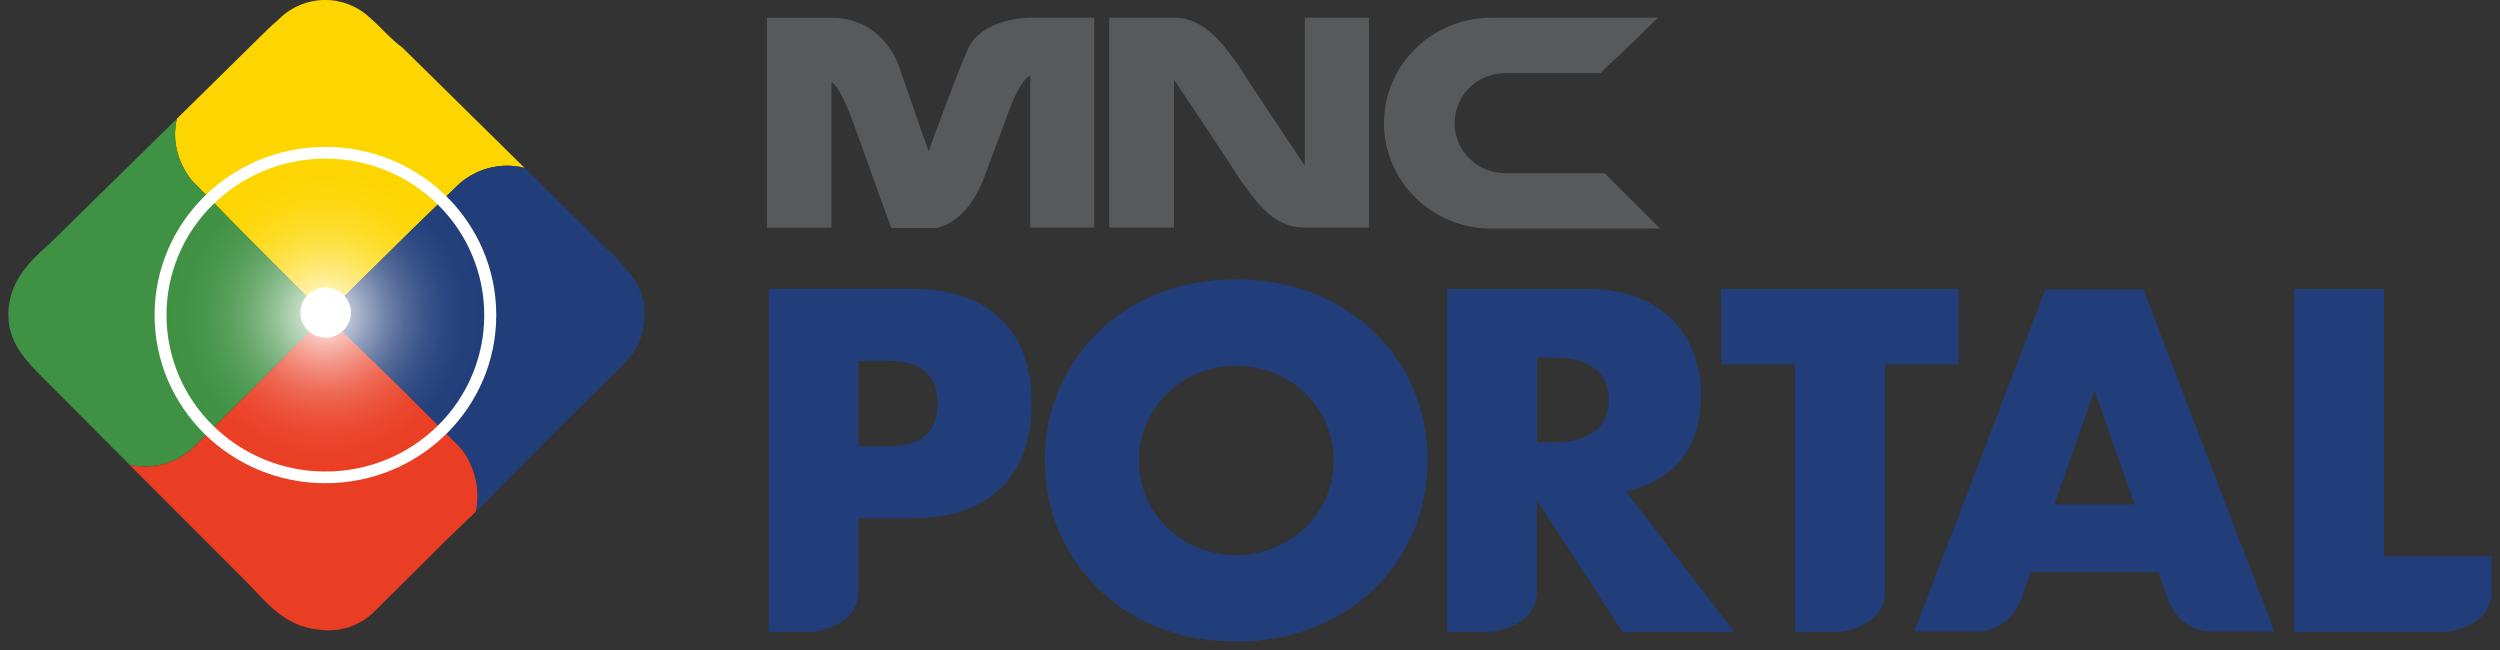 <svg width="150" height="39" viewBox="0 0 150 39" fill="none" xmlns="http://www.w3.org/2000/svg">
<rect x="0" y="0" width="150" height="39" fill="#333333" stroke="none"/>
<g clip-path="url(#clip0_3944_1076)">
<path d="M58.054 2.989C57.209 4.939 55.717 9.079 55.717 9.079L53.889 3.838C53.889 3.838 52.937 1.066 49.893 1.066H46.013V13.661H49.889V4.921C49.889 4.921 50.353 5.007 51.248 7.505C52.144 10.004 53.474 13.685 53.474 13.685H56.087C56.087 13.685 57.965 13.564 59.056 10.631L60.464 6.851C60.464 6.851 61.166 4.789 61.812 4.545V13.657H65.655V1.061H61.812C61.812 1.061 58.894 1.041 58.054 2.989ZM78.288 9.937C78.288 9.937 74.821 4.776 74.302 3.91C73.415 2.721 72.317 1.061 70.443 1.061H66.552V13.657H70.438V4.781C70.438 4.781 73.904 9.945 74.425 10.81C75.315 11.997 76.314 13.657 78.284 13.657H82.138V1.061H78.288V9.937ZM96.304 10.42L96.275 10.391H90.299C89.497 10.391 88.728 10.075 88.161 9.512C87.594 8.949 87.276 8.186 87.276 7.389C87.276 6.593 87.594 5.83 88.161 5.267C88.728 4.704 89.497 4.387 90.299 4.387H96.039C96.521 3.859 97.038 3.442 97.397 3.087L99.48 1.061H89.486C85.926 1.061 83.039 3.896 83.039 7.388C83.039 10.879 85.926 13.716 89.486 13.716H99.606L96.304 10.42Z" fill="#58595B"/>
<path d="M24.142 2.852C23.407 2.315 22.844 1.619 22.176 1.048C21.441 0.362 20.466 -0.015 19.457 -0.002C18.448 0.012 17.484 0.413 16.767 1.118L16.701 1.185C16.514 1.34 16.328 1.509 16.143 1.68L10.611 7.124C10.6 7.17 10.593 7.216 10.584 7.263C10.156 9.329 11.521 10.839 11.521 10.839L14.598 13.973L19.526 18.903L21.205 17.232L24.803 13.691L27.526 11.055C27.587 11.002 27.648 10.954 27.705 10.903C27.762 10.852 27.866 10.778 27.989 10.694C28.609 10.272 29.33 10.018 30.08 9.957C30.458 9.925 30.839 9.945 31.211 10.015C31.325 10.039 31.402 10.06 31.449 10.074C31.457 10.076 31.465 10.078 31.473 10.079C31.481 10.084 31.484 10.084 31.484 10.084L24.142 2.852Z" fill="#FDD600"/>
<path d="M37.014 15.524L31.477 10.076C31.468 10.075 31.46 10.074 31.453 10.071C31.406 10.057 31.329 10.037 31.215 10.013C30.842 9.942 30.462 9.922 30.084 9.954C29.334 10.015 28.613 10.269 27.992 10.691C27.869 10.777 27.773 10.849 27.709 10.9C27.644 10.952 27.591 10.999 27.529 11.052L24.806 13.688L21.209 17.229L19.529 18.9L24.115 23.368L27.588 26.836C27.588 26.837 27.589 26.838 27.59 26.84C27.59 26.841 27.591 26.842 27.593 26.843C27.729 26.987 28.164 27.498 28.458 28.475C28.663 29.177 28.697 29.918 28.557 30.636C28.546 30.675 28.54 30.703 28.54 30.704H28.546L29.238 30.005L33.824 25.404L37.521 21.734C38.118 21.142 38.503 20.37 38.614 19.54C38.647 19.337 38.665 19.132 38.669 18.927C38.699 17.441 37.954 16.496 37.014 15.524Z" fill="#213E7A"/>
<path d="M28.46 28.475C28.166 27.502 27.732 26.99 27.595 26.843C27.591 26.843 27.59 26.836 27.587 26.834L24.114 23.366L19.528 18.898L15.029 23.452L11.53 26.916C11.075 27.321 10.536 27.623 9.952 27.801C9.368 27.979 8.751 28.029 8.146 27.947C8.024 27.929 7.9 27.91 7.77 27.886L14.872 34.993C15.751 35.863 16.984 37.606 19.139 37.778C19.737 37.869 20.349 37.819 20.924 37.632C21.5 37.445 22.023 37.127 22.452 36.703L26.755 32.423L28.515 30.733L28.543 30.705C28.543 30.705 28.549 30.677 28.56 30.637C28.7 29.919 28.666 29.178 28.46 28.475Z" fill="#EA3E24"/>
<path d="M27.591 26.84C27.591 26.84 27.591 26.844 27.598 26.847C27.596 26.847 27.594 26.846 27.593 26.845C27.592 26.843 27.591 26.842 27.591 26.84Z" fill="#EA3E24"/>
<path d="M14.598 13.974L11.521 10.84C11.521 10.84 10.156 9.33 10.584 7.263C10.593 7.217 10.6 7.171 10.611 7.125L3.321 14.286C2.409 15.193 0.539 16.485 0.501 18.799C0.478 20.286 1.215 21.245 2.145 22.23L7.648 27.761L7.768 27.879V27.884C7.898 27.908 8.023 27.928 8.144 27.946C8.75 28.027 9.366 27.977 9.95 27.799C10.535 27.621 11.073 27.32 11.529 26.915L15.024 23.46L19.523 18.906L14.598 13.974Z" fill="#3F9143"/>
<path d="M9.275 18.904C9.275 13.331 13.861 8.814 19.526 8.814C25.188 8.814 29.775 13.331 29.775 18.904C29.775 24.478 25.189 28.993 19.526 28.993C13.863 28.993 9.275 24.478 9.275 18.904ZM9.991 18.904C9.99 20.139 10.236 21.363 10.716 22.502C11.196 23.642 11.9 24.675 12.787 25.542C14.58 27.307 17.003 28.295 19.528 28.291C22.053 28.296 24.476 27.307 26.269 25.542C27.153 24.674 27.854 23.64 28.332 22.501C28.811 21.361 29.056 20.138 29.054 18.904C29.054 17.669 28.808 16.447 28.329 15.308C27.85 14.169 27.148 13.136 26.263 12.268C24.472 10.502 22.048 9.514 19.523 9.519C16.998 9.514 14.574 10.503 12.782 12.268C11.896 13.135 11.193 14.168 10.714 15.308C10.234 16.447 9.988 17.669 9.989 18.904H9.991Z" fill="white"/>
<path d="M29.512 18.903C29.512 20.865 28.926 22.782 27.829 24.413C26.731 26.044 25.171 27.316 23.346 28.067C21.521 28.817 19.513 29.014 17.575 28.631C15.638 28.248 13.858 27.304 12.461 25.916C11.064 24.529 10.113 22.762 9.728 20.838C9.343 18.914 9.541 16.92 10.297 15.108C11.053 13.295 12.333 11.747 13.976 10.657C15.619 9.567 17.55 8.986 19.526 8.986C20.837 8.986 22.136 9.243 23.348 9.741C24.559 10.239 25.66 10.97 26.587 11.891C27.515 12.812 28.25 13.905 28.752 15.108C29.254 16.311 29.512 17.601 29.512 18.903Z" fill="url(#paint0_radial_3944_1076)"/>
<path d="M21.054 18.759C21.053 19.056 20.963 19.347 20.796 19.594C20.629 19.841 20.392 20.034 20.115 20.147C19.838 20.261 19.533 20.29 19.239 20.231C18.945 20.172 18.675 20.029 18.464 19.818C18.252 19.607 18.108 19.338 18.05 19.046C17.992 18.754 18.023 18.451 18.138 18.177C18.254 17.902 18.448 17.667 18.698 17.502C18.947 17.337 19.241 17.25 19.54 17.25C19.74 17.25 19.937 17.289 20.121 17.365C20.305 17.441 20.472 17.553 20.612 17.693C20.753 17.833 20.864 17.999 20.94 18.182C21.016 18.365 21.054 18.561 21.054 18.759Z" fill="white"/>
<path d="M29.626 18.927C29.626 20.889 29.04 22.807 27.942 24.439C26.844 26.07 25.284 27.342 23.458 28.093C21.633 28.844 19.623 29.04 17.685 28.657C15.747 28.274 13.967 27.33 12.57 25.942C11.172 24.555 10.221 22.787 9.835 20.862C9.45 18.938 9.648 16.943 10.404 15.13C11.16 13.318 12.441 11.768 14.084 10.678C15.727 9.588 17.659 9.006 19.635 9.006C20.947 9.005 22.246 9.262 23.459 9.76C24.671 10.259 25.773 10.989 26.701 11.911C27.628 12.832 28.364 13.926 28.866 15.13C29.368 16.334 29.626 17.624 29.626 18.927Z" fill="url(#paint1_radial_3944_1076)"/>
<path d="M62.702 27.625C62.673 25.46 63.313 23.338 64.535 21.545C65.757 19.752 67.503 18.373 69.537 17.594C70.939 17.039 72.484 16.762 74.17 16.762C75.837 16.762 77.376 17.039 78.788 17.594C80.145 18.115 81.383 18.899 82.431 19.9C83.447 20.883 84.256 22.057 84.81 23.354C85.945 26.091 85.945 29.162 84.81 31.898C84.256 33.195 83.448 34.369 82.431 35.351C81.383 36.353 80.145 37.138 78.788 37.658C77.376 38.213 75.837 38.491 74.17 38.492C72.483 38.492 70.939 38.214 69.537 37.658C67.506 36.874 65.764 35.493 64.543 33.701C63.321 31.909 62.679 29.789 62.702 27.625ZM68.338 27.625C68.329 28.405 68.489 29.178 68.805 29.892C69.408 31.258 70.529 32.332 71.926 32.881C73.365 33.446 74.967 33.446 76.406 32.881C77.1 32.607 77.734 32.204 78.276 31.694C78.818 31.182 79.253 30.569 79.554 29.889C79.862 29.173 80.021 28.402 80.021 27.623C80.021 26.844 79.862 26.073 79.554 25.357C79.252 24.678 78.818 24.064 78.276 23.553C77.734 23.043 77.1 22.64 76.406 22.365C74.967 21.801 73.365 21.801 71.926 22.365C71.234 22.639 70.603 23.045 70.068 23.559C69.534 24.074 69.105 24.686 68.805 25.363C68.489 26.076 68.329 26.847 68.337 27.625H68.338Z" fill="#213E7A"/>
<path d="M60.041 19.136C58.804 17.933 57.021 17.332 54.694 17.332H46.117V37.914H48.758C48.758 37.914 51.505 37.664 51.505 35.474V31.092H54.694C57.021 31.092 58.804 30.491 60.041 29.288C61.279 28.085 61.897 26.392 61.897 24.211C61.897 22.029 61.279 20.337 60.041 19.136ZM53.292 26.783H51.505V21.648H53.293C55.271 21.648 56.26 22.503 56.261 24.214C56.261 25.925 55.272 26.78 53.293 26.78L53.292 26.783Z" fill="#213E7A"/>
<path d="M103.274 17.336V21.867H107.7V37.915H110.365C110.365 37.915 112.835 37.687 113.088 35.794V21.867H117.515V17.336H103.274Z" fill="#213E7A"/>
<path d="M97.549 29.483C99.034 29.139 100.156 28.48 100.916 27.506C101.675 26.533 102.056 25.263 102.057 23.698C102.063 22.861 101.919 22.029 101.631 21.242C101.35 20.463 100.901 19.755 100.314 19.168C99.727 18.581 99.018 18.128 98.236 17.843C97.374 17.506 96.366 17.337 95.213 17.338H86.826V37.915H89.463C89.463 37.915 92.211 37.665 92.211 35.474V30.002L97.356 37.915H104.064L97.549 29.483ZM95.68 25.879C95.112 26.316 94.296 26.535 93.234 26.535H92.219V21.458H93.237C94.299 21.458 95.114 21.676 95.683 22.112C96.251 22.549 96.535 23.177 96.535 23.997C96.533 24.815 96.248 25.442 95.68 25.879Z" fill="#213E7A"/>
<path d="M149.5 35.479V33.387H143.039V17.336H137.651V37.915H146.753C146.753 37.915 149.5 37.669 149.5 35.479Z" fill="#213E7A"/>
<path d="M121.235 36.04L121.83 34.322H129.507L129.897 35.449C129.908 35.49 129.922 35.525 129.934 35.566L130.086 36.005C130.737 37.595 132.017 37.851 132.488 37.888H136.468L128.599 17.359H122.732L114.858 37.888H118.838C119.316 37.848 120.578 37.595 121.235 36.04ZM125.669 23.428L128.082 30.261H123.255L125.669 23.428Z" fill="#213E7B"/>
</g>
<defs>
<radialGradient id="paint0_radial_3944_1076" cx="0" cy="0" r="1" gradientUnits="userSpaceOnUse" gradientTransform="translate(19.524 18.902) scale(9.987 9.917)">
<stop stop-color="white"/>
<stop offset="0.05" stop-color="white" stop-opacity="0.9"/>
<stop offset="0.15" stop-color="white" stop-opacity="0.69"/>
<stop offset="0.26" stop-color="white" stop-opacity="0.51"/>
<stop offset="0.37" stop-color="white" stop-opacity="0.35"/>
<stop offset="0.48" stop-color="white" stop-opacity="0.22"/>
<stop offset="0.6" stop-color="white" stop-opacity="0.12"/>
<stop offset="0.72" stop-color="white" stop-opacity="0.05"/>
<stop offset="0.85" stop-color="white" stop-opacity="0.01"/>
<stop offset="1" stop-color="white" stop-opacity="0"/>
</radialGradient>
<radialGradient id="paint1_radial_3944_1076" cx="0" cy="0" r="1" gradientUnits="userSpaceOnUse" gradientTransform="translate(7266.13 8560.56) scale(2307.19 2290.97)">
<stop stop-color="white"/>
<stop offset="0.05" stop-color="white" stop-opacity="0.9"/>
<stop offset="0.15" stop-color="white" stop-opacity="0.69"/>
<stop offset="0.26" stop-color="white" stop-opacity="0.51"/>
<stop offset="0.37" stop-color="white" stop-opacity="0.35"/>
<stop offset="0.48" stop-color="white" stop-opacity="0.22"/>
<stop offset="0.6" stop-color="white" stop-opacity="0.12"/>
<stop offset="0.72" stop-color="white" stop-opacity="0.05"/>
<stop offset="0.85" stop-color="white" stop-opacity="0.01"/>
<stop offset="1" stop-color="white" stop-opacity="0"/>
</radialGradient>
<clipPath id="clip0_3944_1076">
<rect width="149" height="38.492" fill="white" transform="translate(0.5)"/>
</clipPath>
</defs>
</svg>
